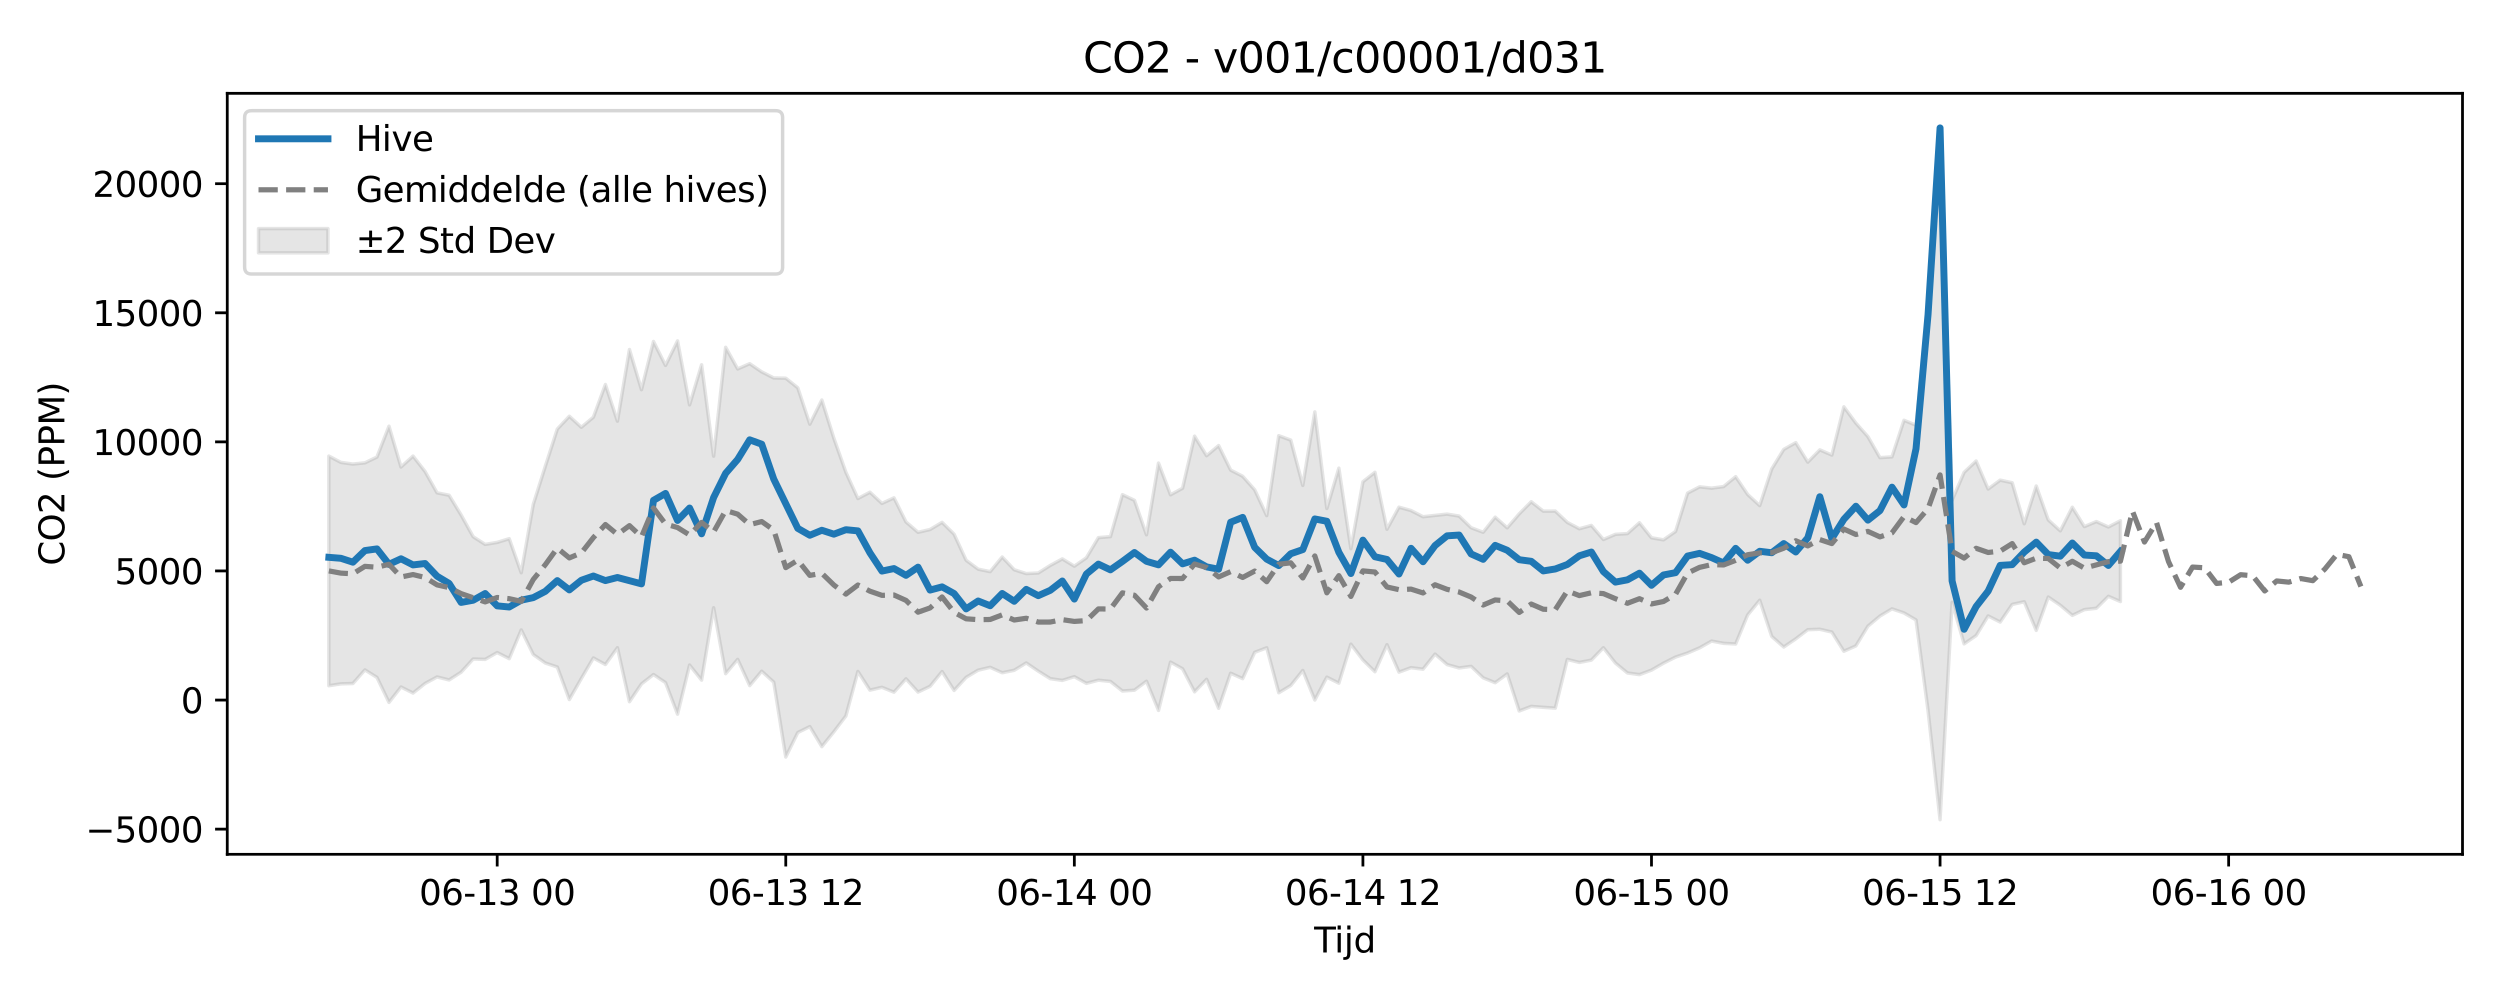 <?xml version="1.0" encoding="utf-8" standalone="no"?>
<!DOCTYPE svg PUBLIC "-//W3C//DTD SVG 1.1//EN"
  "http://www.w3.org/Graphics/SVG/1.1/DTD/svg11.dtd">
<svg xmlns:xlink="http://www.w3.org/1999/xlink" width="720pt" height="288pt" viewBox="0 0 720 288" xmlns="http://www.w3.org/2000/svg" version="1.1">
 <defs>
  <style type="text/css">*{stroke-linejoin: round; stroke-linecap: butt}</style>
 </defs>
 <g id="figure_1">
  <g id="patch_1">
   <path d="M 0 288 
L 720 288 
L 720 0 
L 0 0 
z
" style="fill: #ffffff"/>
  </g>
  <g id="axes_1">
   <g id="patch_2">
    <path d="M 65.45 246.04 
L 709.2 246.04 
L 709.2 26.88 
L 65.45 26.88 
z
" style="fill: #ffffff"/>
   </g>
   <g id="FillBetweenPolyCollection_1">
    <defs>
     <path id="md33cd3a84e" d="M 94.711 -156.65 
L 94.711 -90.509 
L 98.174 -91.047 
L 101.637 -91.146 
L 105.1 -95.072 
L 108.563 -92.901 
L 112.026 -85.706 
L 115.489 -90.148 
L 118.952 -88.399 
L 122.414 -91.156 
L 125.877 -93.038 
L 129.34 -92.172 
L 132.803 -94.404 
L 136.266 -98.206 
L 139.729 -98.094 
L 143.192 -100.063 
L 146.655 -98.307 
L 150.117 -106.58 
L 153.58 -99.496 
L 157.043 -97.05 
L 160.506 -95.89 
L 163.969 -86.528 
L 167.432 -92.598 
L 170.895 -98.506 
L 174.358 -96.616 
L 177.821 -101.46 
L 181.283 -85.903 
L 184.746 -91.038 
L 188.209 -93.74 
L 191.672 -91.401 
L 195.135 -82.318 
L 198.598 -96.468 
L 202.061 -92.121 
L 205.524 -112.971 
L 208.987 -93.983 
L 212.449 -98.1 
L 215.912 -90.545 
L 219.375 -94.687 
L 222.838 -91.541 
L 226.301 -69.968 
L 229.764 -77.025 
L 233.227 -78.741 
L 236.69 -72.966 
L 240.152 -77.245 
L 243.615 -81.805 
L 247.078 -94.617 
L 250.541 -89.24 
L 254.004 -90.054 
L 257.467 -88.648 
L 260.93 -92.493 
L 264.393 -88.682 
L 267.856 -90.338 
L 271.318 -94.593 
L 274.781 -89.149 
L 278.244 -92.912 
L 281.707 -94.988 
L 285.17 -95.811 
L 288.633 -94.251 
L 292.096 -94.956 
L 295.559 -97.072 
L 299.021 -94.71 
L 302.484 -92.546 
L 305.947 -92.041 
L 309.41 -93.122 
L 312.873 -91.192 
L 316.336 -92.102 
L 319.799 -91.745 
L 323.262 -88.988 
L 326.725 -89.224 
L 330.187 -91.804 
L 333.65 -83.398 
L 337.113 -97.308 
L 340.576 -95.393 
L 344.039 -88.75 
L 347.502 -92.36 
L 350.965 -84.012 
L 354.428 -94.116 
L 357.89 -92.544 
L 361.353 -100.125 
L 364.816 -101.442 
L 368.279 -88.484 
L 371.742 -90.567 
L 375.205 -94.902 
L 378.668 -86.395 
L 382.131 -92.98 
L 385.594 -91.248 
L 389.056 -102.481 
L 392.519 -97.931 
L 395.982 -94.541 
L 399.445 -102.324 
L 402.908 -94.421 
L 406.371 -95.708 
L 409.834 -95.272 
L 413.297 -99.617 
L 416.76 -96.603 
L 420.222 -95.621 
L 423.685 -96.088 
L 427.148 -92.791 
L 430.611 -91.375 
L 434.074 -93.906 
L 437.537 -83.234 
L 441 -84.562 
L 444.463 -84.289 
L 447.925 -84.053 
L 451.388 -98.084 
L 454.851 -97.217 
L 458.314 -97.887 
L 461.777 -101.454 
L 465.24 -97.044 
L 468.703 -94.185 
L 472.166 -93.705 
L 475.629 -95.009 
L 479.091 -97.007 
L 482.554 -98.757 
L 486.017 -99.926 
L 489.48 -101.414 
L 492.943 -103.373 
L 496.406 -102.714 
L 499.869 -102.529 
L 503.332 -110.894 
L 506.794 -115.14 
L 510.257 -104.713 
L 513.72 -101.649 
L 517.183 -104.01 
L 520.646 -106.649 
L 524.109 -106.772 
L 527.572 -105.965 
L 531.035 -100.438 
L 534.498 -101.983 
L 537.96 -107.659 
L 541.423 -110.57 
L 544.886 -112.655 
L 548.349 -111.475 
L 551.812 -109.451 
L 555.275 -83.362 
L 558.738 -51.922 
L 562.201 -114.528 
L 565.663 -102.566 
L 569.126 -104.95 
L 572.589 -110.613 
L 576.052 -108.846 
L 579.515 -113.931 
L 582.978 -114.69 
L 586.441 -106.447 
L 589.904 -116.052 
L 593.367 -113.69 
L 596.829 -110.774 
L 600.292 -112.428 
L 603.755 -112.816 
L 607.218 -116.269 
L 610.681 -114.75 
L 610.681 -138.032 
L 610.681 -138.032 
L 607.218 -136.224 
L 603.755 -137.786 
L 600.292 -136.334 
L 596.829 -141.92 
L 593.367 -135.117 
L 589.904 -138.262 
L 586.441 -148.024 
L 582.978 -137.16 
L 579.515 -148.966 
L 576.052 -149.722 
L 572.589 -147.158 
L 569.126 -155.233 
L 565.663 -151.968 
L 562.201 -143.896 
L 558.738 -250.525 
L 555.275 -199.64 
L 551.812 -165.535 
L 548.349 -166.96 
L 544.886 -156.421 
L 541.423 -156.195 
L 537.96 -162.253 
L 534.498 -166.142 
L 531.035 -170.839 
L 527.572 -156.941 
L 524.109 -158.436 
L 520.646 -154.911 
L 517.183 -160.52 
L 513.72 -158.577 
L 510.257 -152.937 
L 506.794 -142.391 
L 503.332 -145.59 
L 499.869 -150.714 
L 496.406 -147.871 
L 492.943 -147.416 
L 489.48 -147.792 
L 486.017 -145.982 
L 482.554 -134.94 
L 479.091 -132.528 
L 475.629 -133.122 
L 472.166 -137.453 
L 468.703 -134.323 
L 465.24 -134.111 
L 461.777 -132.627 
L 458.314 -136.676 
L 454.851 -135.721 
L 451.388 -137.55 
L 447.925 -140.81 
L 444.463 -140.785 
L 441 -143.502 
L 437.537 -140.006 
L 434.074 -135.99 
L 430.611 -139.054 
L 427.148 -134.709 
L 423.685 -136.015 
L 420.222 -139.374 
L 416.76 -139.939 
L 413.297 -139.563 
L 409.834 -139.183 
L 406.371 -140.967 
L 402.908 -141.932 
L 399.445 -135.579 
L 395.982 -151.983 
L 392.519 -149.246 
L 389.056 -129.979 
L 385.594 -153.171 
L 382.131 -141.553 
L 378.668 -169.372 
L 375.205 -148.199 
L 371.742 -161.248 
L 368.279 -162.521 
L 364.816 -139.496 
L 361.353 -146.938 
L 357.89 -150.835 
L 354.428 -152.615 
L 350.965 -159.68 
L 347.502 -156.75 
L 344.039 -162.384 
L 340.576 -147.387 
L 337.113 -145.495 
L 333.65 -154.64 
L 330.187 -133.975 
L 326.725 -143.908 
L 323.262 -145.538 
L 319.799 -133.455 
L 316.336 -133.161 
L 312.873 -127.35 
L 309.41 -124.94 
L 305.947 -127.038 
L 302.484 -125.162 
L 299.021 -122.982 
L 295.559 -122.809 
L 292.096 -123.913 
L 288.633 -127.585 
L 285.17 -123.371 
L 281.707 -124.084 
L 278.244 -126.656 
L 274.781 -134.153 
L 271.318 -137.562 
L 267.856 -135.501 
L 264.393 -134.698 
L 260.93 -137.682 
L 257.467 -144.627 
L 254.004 -143.023 
L 250.541 -146.242 
L 247.078 -144.423 
L 243.615 -151.989 
L 240.152 -161.796 
L 236.69 -172.799 
L 233.227 -165.839 
L 229.764 -176.309 
L 226.301 -179.08 
L 222.838 -179.15 
L 219.375 -180.9 
L 215.912 -183.262 
L 212.449 -181.747 
L 208.987 -187.981 
L 205.524 -156.626 
L 202.061 -182.949 
L 198.598 -171.389 
L 195.135 -189.823 
L 191.672 -182.766 
L 188.209 -189.654 
L 184.746 -175.764 
L 181.283 -187.337 
L 177.821 -166.702 
L 174.358 -177.258 
L 170.895 -167.847 
L 167.432 -164.946 
L 163.969 -168.114 
L 160.506 -164.426 
L 157.043 -153.68 
L 153.58 -142.731 
L 150.117 -123.045 
L 146.655 -132.858 
L 143.192 -131.795 
L 139.729 -131.211 
L 136.266 -133.431 
L 132.803 -139.682 
L 129.34 -145.372 
L 125.877 -146.062 
L 122.414 -152.22 
L 118.952 -156.65 
L 115.489 -153.498 
L 112.026 -165.255 
L 108.563 -156.368 
L 105.1 -154.708 
L 101.637 -154.352 
L 98.174 -154.83 
L 94.711 -156.65 
z
" style="stroke: #808080; stroke-opacity: 0.2"/>
    </defs>
    <g clip-path="url(#pa884edbabd)">
     <use xlink:href="#md33cd3a84e" x="0" y="288" style="fill: #808080; fill-opacity: 0.2; stroke: #808080; stroke-opacity: 0.2"/>
    </g>
   </g>
   <g id="matplotlib.axis_1">
    <g id="xtick_1">
     <g id="line2d_1">
      <defs>
       <path id="mffae6f8013" d="M 0 0 
L 0 3.5 
" style="stroke: #000000; stroke-width: 0.8"/>
      </defs>
      <g>
       <use xlink:href="#mffae6f8013" x="143.192" y="246.04" style="stroke: #000000; stroke-width: 0.8"/>
      </g>
     </g>
     <g id="text_1">
      <!-- 06-13 00 -->
      <g transform="translate(120.711 260.638) scale(0.1 -0.1)">
       <defs>
        <path id="DejaVuSans-30" d="M 2034 4250 
Q 1547 4250 1301 3770 
Q 1056 3291 1056 2328 
Q 1056 1369 1301 889 
Q 1547 409 2034 409 
Q 2525 409 2770 889 
Q 3016 1369 3016 2328 
Q 3016 3291 2770 3770 
Q 2525 4250 2034 4250 
z
M 2034 4750 
Q 2819 4750 3233 4129 
Q 3647 3509 3647 2328 
Q 3647 1150 3233 529 
Q 2819 -91 2034 -91 
Q 1250 -91 836 529 
Q 422 1150 422 2328 
Q 422 3509 836 4129 
Q 1250 4750 2034 4750 
z
" transform="scale(0.016)"/>
        <path id="DejaVuSans-36" d="M 2113 2584 
Q 1688 2584 1439 2293 
Q 1191 2003 1191 1497 
Q 1191 994 1439 701 
Q 1688 409 2113 409 
Q 2538 409 2786 701 
Q 3034 994 3034 1497 
Q 3034 2003 2786 2293 
Q 2538 2584 2113 2584 
z
M 3366 4563 
L 3366 3988 
Q 3128 4100 2886 4159 
Q 2644 4219 2406 4219 
Q 1781 4219 1451 3797 
Q 1122 3375 1075 2522 
Q 1259 2794 1537 2939 
Q 1816 3084 2150 3084 
Q 2853 3084 3261 2657 
Q 3669 2231 3669 1497 
Q 3669 778 3244 343 
Q 2819 -91 2113 -91 
Q 1303 -91 875 529 
Q 447 1150 447 2328 
Q 447 3434 972 4092 
Q 1497 4750 2381 4750 
Q 2619 4750 2861 4703 
Q 3103 4656 3366 4563 
z
" transform="scale(0.016)"/>
        <path id="DejaVuSans-2d" d="M 313 2009 
L 1997 2009 
L 1997 1497 
L 313 1497 
L 313 2009 
z
" transform="scale(0.016)"/>
        <path id="DejaVuSans-31" d="M 794 531 
L 1825 531 
L 1825 4091 
L 703 3866 
L 703 4441 
L 1819 4666 
L 2450 4666 
L 2450 531 
L 3481 531 
L 3481 0 
L 794 0 
L 794 531 
z
" transform="scale(0.016)"/>
        <path id="DejaVuSans-33" d="M 2597 2516 
Q 3050 2419 3304 2112 
Q 3559 1806 3559 1356 
Q 3559 666 3084 287 
Q 2609 -91 1734 -91 
Q 1441 -91 1130 -33 
Q 819 25 488 141 
L 488 750 
Q 750 597 1062 519 
Q 1375 441 1716 441 
Q 2309 441 2620 675 
Q 2931 909 2931 1356 
Q 2931 1769 2642 2001 
Q 2353 2234 1838 2234 
L 1294 2234 
L 1294 2753 
L 1863 2753 
Q 2328 2753 2575 2939 
Q 2822 3125 2822 3475 
Q 2822 3834 2567 4026 
Q 2313 4219 1838 4219 
Q 1578 4219 1281 4162 
Q 984 4106 628 3988 
L 628 4550 
Q 988 4650 1302 4700 
Q 1616 4750 1894 4750 
Q 2613 4750 3031 4423 
Q 3450 4097 3450 3541 
Q 3450 3153 3228 2886 
Q 3006 2619 2597 2516 
z
" transform="scale(0.016)"/>
        <path id="DejaVuSans-20" transform="scale(0.016)"/>
       </defs>
       <use xlink:href="#DejaVuSans-30"/>
       <use xlink:href="#DejaVuSans-36" transform="translate(63.623 0)"/>
       <use xlink:href="#DejaVuSans-2d" transform="translate(127.246 0)"/>
       <use xlink:href="#DejaVuSans-31" transform="translate(163.33 0)"/>
       <use xlink:href="#DejaVuSans-33" transform="translate(226.953 0)"/>
       <use xlink:href="#DejaVuSans-20" transform="translate(290.576 0)"/>
       <use xlink:href="#DejaVuSans-30" transform="translate(322.363 0)"/>
       <use xlink:href="#DejaVuSans-30" transform="translate(385.986 0)"/>
      </g>
     </g>
    </g>
    <g id="xtick_2">
     <g id="line2d_2">
      <g>
       <use xlink:href="#mffae6f8013" x="226.301" y="246.04" style="stroke: #000000; stroke-width: 0.8"/>
      </g>
     </g>
     <g id="text_2">
      <!-- 06-13 12 -->
      <g transform="translate(203.82 260.638) scale(0.1 -0.1)">
       <defs>
        <path id="DejaVuSans-32" d="M 1228 531 
L 3431 531 
L 3431 0 
L 469 0 
L 469 531 
Q 828 903 1448 1529 
Q 2069 2156 2228 2338 
Q 2531 2678 2651 2914 
Q 2772 3150 2772 3378 
Q 2772 3750 2511 3984 
Q 2250 4219 1831 4219 
Q 1534 4219 1204 4116 
Q 875 4013 500 3803 
L 500 4441 
Q 881 4594 1212 4672 
Q 1544 4750 1819 4750 
Q 2544 4750 2975 4387 
Q 3406 4025 3406 3419 
Q 3406 3131 3298 2873 
Q 3191 2616 2906 2266 
Q 2828 2175 2409 1742 
Q 1991 1309 1228 531 
z
" transform="scale(0.016)"/>
       </defs>
       <use xlink:href="#DejaVuSans-30"/>
       <use xlink:href="#DejaVuSans-36" transform="translate(63.623 0)"/>
       <use xlink:href="#DejaVuSans-2d" transform="translate(127.246 0)"/>
       <use xlink:href="#DejaVuSans-31" transform="translate(163.33 0)"/>
       <use xlink:href="#DejaVuSans-33" transform="translate(226.953 0)"/>
       <use xlink:href="#DejaVuSans-20" transform="translate(290.576 0)"/>
       <use xlink:href="#DejaVuSans-31" transform="translate(322.363 0)"/>
       <use xlink:href="#DejaVuSans-32" transform="translate(385.986 0)"/>
      </g>
     </g>
    </g>
    <g id="xtick_3">
     <g id="line2d_3">
      <g>
       <use xlink:href="#mffae6f8013" x="309.41" y="246.04" style="stroke: #000000; stroke-width: 0.8"/>
      </g>
     </g>
     <g id="text_3">
      <!-- 06-14 00 -->
      <g transform="translate(286.93 260.638) scale(0.1 -0.1)">
       <defs>
        <path id="DejaVuSans-34" d="M 2419 4116 
L 825 1625 
L 2419 1625 
L 2419 4116 
z
M 2253 4666 
L 3047 4666 
L 3047 1625 
L 3713 1625 
L 3713 1100 
L 3047 1100 
L 3047 0 
L 2419 0 
L 2419 1100 
L 313 1100 
L 313 1709 
L 2253 4666 
z
" transform="scale(0.016)"/>
       </defs>
       <use xlink:href="#DejaVuSans-30"/>
       <use xlink:href="#DejaVuSans-36" transform="translate(63.623 0)"/>
       <use xlink:href="#DejaVuSans-2d" transform="translate(127.246 0)"/>
       <use xlink:href="#DejaVuSans-31" transform="translate(163.33 0)"/>
       <use xlink:href="#DejaVuSans-34" transform="translate(226.953 0)"/>
       <use xlink:href="#DejaVuSans-20" transform="translate(290.576 0)"/>
       <use xlink:href="#DejaVuSans-30" transform="translate(322.363 0)"/>
       <use xlink:href="#DejaVuSans-30" transform="translate(385.986 0)"/>
      </g>
     </g>
    </g>
    <g id="xtick_4">
     <g id="line2d_4">
      <g>
       <use xlink:href="#mffae6f8013" x="392.519" y="246.04" style="stroke: #000000; stroke-width: 0.8"/>
      </g>
     </g>
     <g id="text_4">
      <!-- 06-14 12 -->
      <g transform="translate(370.039 260.638) scale(0.1 -0.1)">
       <use xlink:href="#DejaVuSans-30"/>
       <use xlink:href="#DejaVuSans-36" transform="translate(63.623 0)"/>
       <use xlink:href="#DejaVuSans-2d" transform="translate(127.246 0)"/>
       <use xlink:href="#DejaVuSans-31" transform="translate(163.33 0)"/>
       <use xlink:href="#DejaVuSans-34" transform="translate(226.953 0)"/>
       <use xlink:href="#DejaVuSans-20" transform="translate(290.576 0)"/>
       <use xlink:href="#DejaVuSans-31" transform="translate(322.363 0)"/>
       <use xlink:href="#DejaVuSans-32" transform="translate(385.986 0)"/>
      </g>
     </g>
    </g>
    <g id="xtick_5">
     <g id="line2d_5">
      <g>
       <use xlink:href="#mffae6f8013" x="475.629" y="246.04" style="stroke: #000000; stroke-width: 0.8"/>
      </g>
     </g>
     <g id="text_5">
      <!-- 06-15 00 -->
      <g transform="translate(453.148 260.638) scale(0.1 -0.1)">
       <defs>
        <path id="DejaVuSans-35" d="M 691 4666 
L 3169 4666 
L 3169 4134 
L 1269 4134 
L 1269 2991 
Q 1406 3038 1543 3061 
Q 1681 3084 1819 3084 
Q 2600 3084 3056 2656 
Q 3513 2228 3513 1497 
Q 3513 744 3044 326 
Q 2575 -91 1722 -91 
Q 1428 -91 1123 -41 
Q 819 9 494 109 
L 494 744 
Q 775 591 1075 516 
Q 1375 441 1709 441 
Q 2250 441 2565 725 
Q 2881 1009 2881 1497 
Q 2881 1984 2565 2268 
Q 2250 2553 1709 2553 
Q 1456 2553 1204 2497 
Q 953 2441 691 2322 
L 691 4666 
z
" transform="scale(0.016)"/>
       </defs>
       <use xlink:href="#DejaVuSans-30"/>
       <use xlink:href="#DejaVuSans-36" transform="translate(63.623 0)"/>
       <use xlink:href="#DejaVuSans-2d" transform="translate(127.246 0)"/>
       <use xlink:href="#DejaVuSans-31" transform="translate(163.33 0)"/>
       <use xlink:href="#DejaVuSans-35" transform="translate(226.953 0)"/>
       <use xlink:href="#DejaVuSans-20" transform="translate(290.576 0)"/>
       <use xlink:href="#DejaVuSans-30" transform="translate(322.363 0)"/>
       <use xlink:href="#DejaVuSans-30" transform="translate(385.986 0)"/>
      </g>
     </g>
    </g>
    <g id="xtick_6">
     <g id="line2d_6">
      <g>
       <use xlink:href="#mffae6f8013" x="558.738" y="246.04" style="stroke: #000000; stroke-width: 0.8"/>
      </g>
     </g>
     <g id="text_6">
      <!-- 06-15 12 -->
      <g transform="translate(536.257 260.638) scale(0.1 -0.1)">
       <use xlink:href="#DejaVuSans-30"/>
       <use xlink:href="#DejaVuSans-36" transform="translate(63.623 0)"/>
       <use xlink:href="#DejaVuSans-2d" transform="translate(127.246 0)"/>
       <use xlink:href="#DejaVuSans-31" transform="translate(163.33 0)"/>
       <use xlink:href="#DejaVuSans-35" transform="translate(226.953 0)"/>
       <use xlink:href="#DejaVuSans-20" transform="translate(290.576 0)"/>
       <use xlink:href="#DejaVuSans-31" transform="translate(322.363 0)"/>
       <use xlink:href="#DejaVuSans-32" transform="translate(385.986 0)"/>
      </g>
     </g>
    </g>
    <g id="xtick_7">
     <g id="line2d_7">
      <g>
       <use xlink:href="#mffae6f8013" x="641.847" y="246.04" style="stroke: #000000; stroke-width: 0.8"/>
      </g>
     </g>
     <g id="text_7">
      <!-- 06-16 00 -->
      <g transform="translate(619.366 260.638) scale(0.1 -0.1)">
       <use xlink:href="#DejaVuSans-30"/>
       <use xlink:href="#DejaVuSans-36" transform="translate(63.623 0)"/>
       <use xlink:href="#DejaVuSans-2d" transform="translate(127.246 0)"/>
       <use xlink:href="#DejaVuSans-31" transform="translate(163.33 0)"/>
       <use xlink:href="#DejaVuSans-36" transform="translate(226.953 0)"/>
       <use xlink:href="#DejaVuSans-20" transform="translate(290.576 0)"/>
       <use xlink:href="#DejaVuSans-30" transform="translate(322.363 0)"/>
       <use xlink:href="#DejaVuSans-30" transform="translate(385.986 0)"/>
      </g>
     </g>
    </g>
    <g id="text_8">
     <!-- Tijd -->
     <g transform="translate(378.475 274.317) scale(0.1 -0.1)">
      <defs>
       <path id="DejaVuSans-54" d="M -19 4666 
L 3928 4666 
L 3928 4134 
L 2272 4134 
L 2272 0 
L 1638 0 
L 1638 4134 
L -19 4134 
L -19 4666 
z
" transform="scale(0.016)"/>
       <path id="DejaVuSans-69" d="M 603 3500 
L 1178 3500 
L 1178 0 
L 603 0 
L 603 3500 
z
M 603 4863 
L 1178 4863 
L 1178 4134 
L 603 4134 
L 603 4863 
z
" transform="scale(0.016)"/>
       <path id="DejaVuSans-6a" d="M 603 3500 
L 1178 3500 
L 1178 -63 
Q 1178 -731 923 -1031 
Q 669 -1331 103 -1331 
L -116 -1331 
L -116 -844 
L 38 -844 
Q 366 -844 484 -692 
Q 603 -541 603 -63 
L 603 3500 
z
M 603 4863 
L 1178 4863 
L 1178 4134 
L 603 4134 
L 603 4863 
z
" transform="scale(0.016)"/>
       <path id="DejaVuSans-64" d="M 2906 2969 
L 2906 4863 
L 3481 4863 
L 3481 0 
L 2906 0 
L 2906 525 
Q 2725 213 2448 61 
Q 2172 -91 1784 -91 
Q 1150 -91 751 415 
Q 353 922 353 1747 
Q 353 2572 751 3078 
Q 1150 3584 1784 3584 
Q 2172 3584 2448 3432 
Q 2725 3281 2906 2969 
z
M 947 1747 
Q 947 1113 1208 752 
Q 1469 391 1925 391 
Q 2381 391 2643 752 
Q 2906 1113 2906 1747 
Q 2906 2381 2643 2742 
Q 2381 3103 1925 3103 
Q 1469 3103 1208 2742 
Q 947 2381 947 1747 
z
" transform="scale(0.016)"/>
      </defs>
      <use xlink:href="#DejaVuSans-54"/>
      <use xlink:href="#DejaVuSans-69" transform="translate(57.959 0)"/>
      <use xlink:href="#DejaVuSans-6a" transform="translate(85.742 0)"/>
      <use xlink:href="#DejaVuSans-64" transform="translate(113.525 0)"/>
     </g>
    </g>
   </g>
   <g id="matplotlib.axis_2">
    <g id="ytick_1">
     <g id="line2d_8">
      <defs>
       <path id="m1a0c2523b3" d="M 0 0 
L -3.5 0 
" style="stroke: #000000; stroke-width: 0.8"/>
      </defs>
      <g>
       <use xlink:href="#m1a0c2523b3" x="65.45" y="238.789" style="stroke: #000000; stroke-width: 0.8"/>
      </g>
     </g>
     <g id="text_9">
      <!-- −5000 -->
      <g transform="translate(24.62 242.588) scale(0.1 -0.1)">
       <defs>
        <path id="DejaVuSans-2212" d="M 678 2272 
L 4684 2272 
L 4684 1741 
L 678 1741 
L 678 2272 
z
" transform="scale(0.016)"/>
       </defs>
       <use xlink:href="#DejaVuSans-2212"/>
       <use xlink:href="#DejaVuSans-35" transform="translate(83.789 0)"/>
       <use xlink:href="#DejaVuSans-30" transform="translate(147.412 0)"/>
       <use xlink:href="#DejaVuSans-30" transform="translate(211.035 0)"/>
       <use xlink:href="#DejaVuSans-30" transform="translate(274.658 0)"/>
      </g>
     </g>
    </g>
    <g id="ytick_2">
     <g id="line2d_9">
      <g>
       <use xlink:href="#m1a0c2523b3" x="65.45" y="201.612" style="stroke: #000000; stroke-width: 0.8"/>
      </g>
     </g>
     <g id="text_10">
      <!-- 0 -->
      <g transform="translate(52.087 205.412) scale(0.1 -0.1)">
       <use xlink:href="#DejaVuSans-30"/>
      </g>
     </g>
    </g>
    <g id="ytick_3">
     <g id="line2d_10">
      <g>
       <use xlink:href="#m1a0c2523b3" x="65.45" y="164.436" style="stroke: #000000; stroke-width: 0.8"/>
      </g>
     </g>
     <g id="text_11">
      <!-- 5000 -->
      <g transform="translate(33 168.235) scale(0.1 -0.1)">
       <use xlink:href="#DejaVuSans-35"/>
       <use xlink:href="#DejaVuSans-30" transform="translate(63.623 0)"/>
       <use xlink:href="#DejaVuSans-30" transform="translate(127.246 0)"/>
       <use xlink:href="#DejaVuSans-30" transform="translate(190.869 0)"/>
      </g>
     </g>
    </g>
    <g id="ytick_4">
     <g id="line2d_11">
      <g>
       <use xlink:href="#m1a0c2523b3" x="65.45" y="127.26" style="stroke: #000000; stroke-width: 0.8"/>
      </g>
     </g>
     <g id="text_12">
      <!-- 10000 -->
      <g transform="translate(26.637 131.059) scale(0.1 -0.1)">
       <use xlink:href="#DejaVuSans-31"/>
       <use xlink:href="#DejaVuSans-30" transform="translate(63.623 0)"/>
       <use xlink:href="#DejaVuSans-30" transform="translate(127.246 0)"/>
       <use xlink:href="#DejaVuSans-30" transform="translate(190.869 0)"/>
       <use xlink:href="#DejaVuSans-30" transform="translate(254.492 0)"/>
      </g>
     </g>
    </g>
    <g id="ytick_5">
     <g id="line2d_12">
      <g>
       <use xlink:href="#m1a0c2523b3" x="65.45" y="90.083" style="stroke: #000000; stroke-width: 0.8"/>
      </g>
     </g>
     <g id="text_13">
      <!-- 15000 -->
      <g transform="translate(26.637 93.883) scale(0.1 -0.1)">
       <use xlink:href="#DejaVuSans-31"/>
       <use xlink:href="#DejaVuSans-35" transform="translate(63.623 0)"/>
       <use xlink:href="#DejaVuSans-30" transform="translate(127.246 0)"/>
       <use xlink:href="#DejaVuSans-30" transform="translate(190.869 0)"/>
       <use xlink:href="#DejaVuSans-30" transform="translate(254.492 0)"/>
      </g>
     </g>
    </g>
    <g id="ytick_6">
     <g id="line2d_13">
      <g>
       <use xlink:href="#m1a0c2523b3" x="65.45" y="52.907" style="stroke: #000000; stroke-width: 0.8"/>
      </g>
     </g>
     <g id="text_14">
      <!-- 20000 -->
      <g transform="translate(26.637 56.706) scale(0.1 -0.1)">
       <use xlink:href="#DejaVuSans-32"/>
       <use xlink:href="#DejaVuSans-30" transform="translate(63.623 0)"/>
       <use xlink:href="#DejaVuSans-30" transform="translate(127.246 0)"/>
       <use xlink:href="#DejaVuSans-30" transform="translate(190.869 0)"/>
       <use xlink:href="#DejaVuSans-30" transform="translate(254.492 0)"/>
      </g>
     </g>
    </g>
    <g id="text_15">
     <!-- CO2 (PPM) -->
     <g transform="translate(18.541 162.903) rotate(-90) scale(0.1 -0.1)">
      <defs>
       <path id="DejaVuSans-43" d="M 4122 4306 
L 4122 3641 
Q 3803 3938 3442 4084 
Q 3081 4231 2675 4231 
Q 1875 4231 1450 3742 
Q 1025 3253 1025 2328 
Q 1025 1406 1450 917 
Q 1875 428 2675 428 
Q 3081 428 3442 575 
Q 3803 722 4122 1019 
L 4122 359 
Q 3791 134 3420 21 
Q 3050 -91 2638 -91 
Q 1578 -91 968 557 
Q 359 1206 359 2328 
Q 359 3453 968 4101 
Q 1578 4750 2638 4750 
Q 3056 4750 3426 4639 
Q 3797 4528 4122 4306 
z
" transform="scale(0.016)"/>
       <path id="DejaVuSans-4f" d="M 2522 4238 
Q 1834 4238 1429 3725 
Q 1025 3213 1025 2328 
Q 1025 1447 1429 934 
Q 1834 422 2522 422 
Q 3209 422 3611 934 
Q 4013 1447 4013 2328 
Q 4013 3213 3611 3725 
Q 3209 4238 2522 4238 
z
M 2522 4750 
Q 3503 4750 4090 4092 
Q 4678 3434 4678 2328 
Q 4678 1225 4090 567 
Q 3503 -91 2522 -91 
Q 1538 -91 948 565 
Q 359 1222 359 2328 
Q 359 3434 948 4092 
Q 1538 4750 2522 4750 
z
" transform="scale(0.016)"/>
       <path id="DejaVuSans-28" d="M 1984 4856 
Q 1566 4138 1362 3434 
Q 1159 2731 1159 2009 
Q 1159 1288 1364 580 
Q 1569 -128 1984 -844 
L 1484 -844 
Q 1016 -109 783 600 
Q 550 1309 550 2009 
Q 550 2706 781 3412 
Q 1013 4119 1484 4856 
L 1984 4856 
z
" transform="scale(0.016)"/>
       <path id="DejaVuSans-50" d="M 1259 4147 
L 1259 2394 
L 2053 2394 
Q 2494 2394 2734 2622 
Q 2975 2850 2975 3272 
Q 2975 3691 2734 3919 
Q 2494 4147 2053 4147 
L 1259 4147 
z
M 628 4666 
L 2053 4666 
Q 2838 4666 3239 4311 
Q 3641 3956 3641 3272 
Q 3641 2581 3239 2228 
Q 2838 1875 2053 1875 
L 1259 1875 
L 1259 0 
L 628 0 
L 628 4666 
z
" transform="scale(0.016)"/>
       <path id="DejaVuSans-4d" d="M 628 4666 
L 1569 4666 
L 2759 1491 
L 3956 4666 
L 4897 4666 
L 4897 0 
L 4281 0 
L 4281 4097 
L 3078 897 
L 2444 897 
L 1241 4097 
L 1241 0 
L 628 0 
L 628 4666 
z
" transform="scale(0.016)"/>
       <path id="DejaVuSans-29" d="M 513 4856 
L 1013 4856 
Q 1481 4119 1714 3412 
Q 1947 2706 1947 2009 
Q 1947 1309 1714 600 
Q 1481 -109 1013 -844 
L 513 -844 
Q 928 -128 1133 580 
Q 1338 1288 1338 2009 
Q 1338 2731 1133 3434 
Q 928 4138 513 4856 
z
" transform="scale(0.016)"/>
      </defs>
      <use xlink:href="#DejaVuSans-43"/>
      <use xlink:href="#DejaVuSans-4f" transform="translate(69.824 0)"/>
      <use xlink:href="#DejaVuSans-32" transform="translate(148.535 0)"/>
      <use xlink:href="#DejaVuSans-20" transform="translate(212.158 0)"/>
      <use xlink:href="#DejaVuSans-28" transform="translate(243.945 0)"/>
      <use xlink:href="#DejaVuSans-50" transform="translate(282.959 0)"/>
      <use xlink:href="#DejaVuSans-50" transform="translate(343.262 0)"/>
      <use xlink:href="#DejaVuSans-4d" transform="translate(403.564 0)"/>
      <use xlink:href="#DejaVuSans-29" transform="translate(489.844 0)"/>
     </g>
    </g>
   </g>
   <g id="line2d_14">
    <path d="M 94.711 160.51 
L 98.174 160.788 
L 101.637 161.912 
L 105.1 158.562 
L 108.563 158.084 
L 112.026 162.525 
L 115.489 160.929 
L 118.952 162.696 
L 122.414 162.29 
L 125.877 165.95 
L 129.34 168.027 
L 132.803 173.495 
L 136.266 172.865 
L 139.729 170.934 
L 143.192 174.491 
L 146.655 174.816 
L 150.117 172.855 
L 153.58 172.117 
L 157.043 170.315 
L 160.506 167.217 
L 163.969 169.891 
L 167.432 167.118 
L 170.895 165.893 
L 174.358 167.209 
L 177.821 166.317 
L 184.746 168.154 
L 188.209 144.098 
L 191.672 142.11 
L 195.135 149.89 
L 198.598 146.316 
L 202.061 153.734 
L 205.524 143.278 
L 208.987 136.311 
L 212.449 132.311 
L 215.912 126.67 
L 219.375 127.929 
L 222.838 137.974 
L 229.764 152.168 
L 233.227 154.153 
L 236.69 152.716 
L 240.152 153.841 
L 243.615 152.554 
L 247.078 152.894 
L 250.541 159.214 
L 254.004 164.473 
L 257.467 163.744 
L 260.93 165.702 
L 264.393 163.343 
L 267.856 169.943 
L 271.318 169.019 
L 274.781 170.944 
L 278.244 175.358 
L 281.707 173.086 
L 285.17 174.456 
L 288.633 170.924 
L 292.096 173.172 
L 295.559 169.735 
L 299.021 171.552 
L 302.484 170.012 
L 305.947 167.333 
L 309.41 172.53 
L 312.873 165.328 
L 316.336 162.468 
L 319.799 164.116 
L 323.262 161.692 
L 326.725 159.122 
L 330.187 161.658 
L 333.65 162.676 
L 337.113 159.031 
L 340.576 162.386 
L 344.039 161.331 
L 347.502 163.265 
L 350.965 163.933 
L 354.428 150.401 
L 357.89 149.008 
L 361.353 157.64 
L 364.816 161.033 
L 368.279 162.887 
L 371.742 159.474 
L 375.205 158.28 
L 378.668 149.456 
L 382.131 150.121 
L 385.594 159.073 
L 389.056 165.177 
L 392.519 155.562 
L 395.982 160.347 
L 399.445 161.12 
L 402.908 165.313 
L 406.371 157.913 
L 409.834 161.778 
L 413.297 157.115 
L 416.76 154.319 
L 420.222 154.091 
L 423.685 159.54 
L 427.148 161.088 
L 430.611 157.065 
L 434.074 158.473 
L 437.537 161.198 
L 441 161.655 
L 444.463 164.424 
L 447.925 163.866 
L 451.388 162.577 
L 454.851 160.067 
L 458.314 158.986 
L 461.777 164.614 
L 465.24 167.65 
L 468.703 166.991 
L 472.166 165.075 
L 475.629 168.57 
L 479.091 165.588 
L 482.554 164.932 
L 486.017 160.141 
L 489.48 159.365 
L 492.943 160.597 
L 496.406 162.138 
L 499.869 157.923 
L 503.332 161.345 
L 506.794 158.77 
L 510.257 159.189 
L 513.72 156.547 
L 517.183 158.971 
L 520.646 154.894 
L 524.109 143.065 
L 527.572 155.107 
L 531.035 149.556 
L 534.498 145.796 
L 537.96 149.801 
L 541.423 147.057 
L 544.886 140.309 
L 548.349 145.42 
L 551.812 129.235 
L 555.275 90.624 
L 558.738 36.842 
L 562.201 167.296 
L 565.663 181.23 
L 569.126 174.687 
L 572.589 170.235 
L 576.052 162.83 
L 579.515 162.619 
L 582.978 158.998 
L 586.441 156.136 
L 589.904 159.715 
L 593.367 160.181 
L 596.829 156.391 
L 600.292 159.853 
L 603.755 160.067 
L 607.218 162.852 
L 610.681 158.827 
L 610.681 158.827 
" clip-path="url(#pa884edbabd)" style="fill: none; stroke: #1f77b4; stroke-width: 2; stroke-linecap: square"/>
   </g>
   <g id="line2d_15">
    <path d="M 94.711 164.421 
L 98.174 165.061 
L 101.637 165.251 
L 105.1 163.11 
L 108.563 163.366 
L 112.026 162.519 
L 115.489 166.177 
L 118.952 165.475 
L 122.414 166.312 
L 125.877 168.45 
L 129.34 169.228 
L 132.803 170.957 
L 139.729 173.348 
L 143.192 172.071 
L 146.655 172.418 
L 150.117 173.187 
L 153.58 166.887 
L 157.043 162.635 
L 160.506 157.842 
L 163.969 160.679 
L 167.432 159.228 
L 170.895 154.824 
L 174.358 151.063 
L 177.821 153.919 
L 181.283 151.38 
L 184.746 154.599 
L 188.209 146.303 
L 191.672 150.917 
L 195.135 151.929 
L 198.598 154.072 
L 202.061 150.465 
L 205.524 153.202 
L 208.987 147.018 
L 212.449 148.076 
L 215.912 151.097 
L 219.375 150.206 
L 222.838 152.654 
L 226.301 163.476 
L 229.764 161.333 
L 233.227 165.71 
L 236.69 165.117 
L 240.152 168.48 
L 243.615 171.103 
L 247.078 168.48 
L 250.541 170.259 
L 254.004 171.462 
L 257.467 171.362 
L 260.93 172.912 
L 264.393 176.31 
L 267.856 175.081 
L 271.318 171.923 
L 274.781 176.349 
L 278.244 178.216 
L 281.707 178.464 
L 285.17 178.409 
L 288.633 177.082 
L 292.096 178.565 
L 295.559 178.059 
L 299.021 179.154 
L 302.484 179.146 
L 305.947 178.461 
L 309.41 178.969 
L 312.873 178.729 
L 316.336 175.368 
L 319.799 175.4 
L 323.262 170.737 
L 326.725 171.434 
L 330.187 175.111 
L 333.65 168.981 
L 337.113 166.598 
L 340.576 166.61 
L 344.039 162.433 
L 347.502 163.445 
L 350.965 166.154 
L 354.428 164.634 
L 357.89 166.31 
L 361.353 164.468 
L 364.816 167.531 
L 368.279 162.498 
L 371.742 162.093 
L 375.205 166.449 
L 378.668 160.117 
L 382.131 170.734 
L 385.594 165.79 
L 389.056 171.77 
L 392.519 164.412 
L 395.982 164.738 
L 399.445 169.049 
L 402.908 169.823 
L 406.371 169.663 
L 409.834 170.772 
L 413.297 168.41 
L 416.76 169.729 
L 420.222 170.502 
L 423.685 171.948 
L 427.148 174.25 
L 430.611 172.785 
L 434.074 173.052 
L 437.537 176.38 
L 441 173.968 
L 444.463 175.463 
L 447.925 175.569 
L 451.388 170.183 
L 454.851 171.531 
L 458.314 170.718 
L 461.777 170.96 
L 465.24 172.423 
L 468.703 173.746 
L 472.166 172.421 
L 475.629 173.935 
L 479.091 173.232 
L 482.554 171.151 
L 486.017 165.046 
L 489.48 163.397 
L 492.943 162.606 
L 496.406 162.708 
L 499.869 161.379 
L 503.332 159.758 
L 506.794 159.234 
L 510.257 159.175 
L 513.72 157.887 
L 517.183 155.735 
L 520.646 157.22 
L 524.109 155.396 
L 527.572 156.547 
L 531.035 152.362 
L 534.498 153.937 
L 537.96 153.044 
L 541.423 154.618 
L 544.886 153.462 
L 548.349 148.782 
L 551.812 150.507 
L 555.275 146.499 
L 558.738 136.776 
L 562.201 158.788 
L 565.663 160.733 
L 569.126 157.908 
L 572.589 159.114 
L 576.052 158.716 
L 579.515 156.552 
L 582.978 162.075 
L 586.441 160.764 
L 589.904 160.843 
L 593.367 163.596 
L 596.829 161.653 
L 600.292 163.619 
L 607.218 161.753 
L 610.681 161.609 
L 614.144 147.186 
L 617.607 156.106 
L 621.07 150.465 
L 624.533 161.742 
L 627.995 169.14 
L 631.458 163.313 
L 634.921 163.521 
L 638.384 168.032 
L 641.847 167.683 
L 645.31 165.512 
L 648.773 165.824 
L 652.236 170.193 
L 655.698 167.313 
L 659.161 167.66 
L 662.624 166.619 
L 666.087 167.232 
L 669.55 163.896 
L 673.013 159.651 
L 676.476 160.329 
L 679.939 168.927 
L 679.939 168.927 
" clip-path="url(#pa884edbabd)" style="fill: none; stroke-dasharray: 5.55,2.4; stroke-dashoffset: 0; stroke: #808080; stroke-width: 1.5"/>
   </g>
   <g id="patch_3">
    <path d="M 65.45 246.04 
L 65.45 26.88 
" style="fill: none; stroke: #000000; stroke-width: 0.8; stroke-linejoin: miter; stroke-linecap: square"/>
   </g>
   <g id="patch_4">
    <path d="M 709.2 246.04 
L 709.2 26.88 
" style="fill: none; stroke: #000000; stroke-width: 0.8; stroke-linejoin: miter; stroke-linecap: square"/>
   </g>
   <g id="patch_5">
    <path d="M 65.45 246.04 
L 709.2 246.04 
" style="fill: none; stroke: #000000; stroke-width: 0.8; stroke-linejoin: miter; stroke-linecap: square"/>
   </g>
   <g id="patch_6">
    <path d="M 65.45 26.88 
L 709.2 26.88 
" style="fill: none; stroke: #000000; stroke-width: 0.8; stroke-linejoin: miter; stroke-linecap: square"/>
   </g>
   <g id="text_16">
    <!-- CO2 - v001/c00001/d031 -->
    <g transform="translate(311.922 20.88) scale(0.12 -0.12)">
     <defs>
      <path id="DejaVuSans-76" d="M 191 3500 
L 800 3500 
L 1894 563 
L 2988 3500 
L 3597 3500 
L 2284 0 
L 1503 0 
L 191 3500 
z
" transform="scale(0.016)"/>
      <path id="DejaVuSans-2f" d="M 1625 4666 
L 2156 4666 
L 531 -594 
L 0 -594 
L 1625 4666 
z
" transform="scale(0.016)"/>
      <path id="DejaVuSans-63" d="M 3122 3366 
L 3122 2828 
Q 2878 2963 2633 3030 
Q 2388 3097 2138 3097 
Q 1578 3097 1268 2742 
Q 959 2388 959 1747 
Q 959 1106 1268 751 
Q 1578 397 2138 397 
Q 2388 397 2633 464 
Q 2878 531 3122 666 
L 3122 134 
Q 2881 22 2623 -34 
Q 2366 -91 2075 -91 
Q 1284 -91 818 406 
Q 353 903 353 1747 
Q 353 2603 823 3093 
Q 1294 3584 2113 3584 
Q 2378 3584 2631 3529 
Q 2884 3475 3122 3366 
z
" transform="scale(0.016)"/>
     </defs>
     <use xlink:href="#DejaVuSans-43"/>
     <use xlink:href="#DejaVuSans-4f" transform="translate(69.824 0)"/>
     <use xlink:href="#DejaVuSans-32" transform="translate(148.535 0)"/>
     <use xlink:href="#DejaVuSans-20" transform="translate(212.158 0)"/>
     <use xlink:href="#DejaVuSans-2d" transform="translate(243.945 0)"/>
     <use xlink:href="#DejaVuSans-20" transform="translate(280.029 0)"/>
     <use xlink:href="#DejaVuSans-76" transform="translate(311.816 0)"/>
     <use xlink:href="#DejaVuSans-30" transform="translate(370.996 0)"/>
     <use xlink:href="#DejaVuSans-30" transform="translate(434.619 0)"/>
     <use xlink:href="#DejaVuSans-31" transform="translate(498.242 0)"/>
     <use xlink:href="#DejaVuSans-2f" transform="translate(561.865 0)"/>
     <use xlink:href="#DejaVuSans-63" transform="translate(595.557 0)"/>
     <use xlink:href="#DejaVuSans-30" transform="translate(650.537 0)"/>
     <use xlink:href="#DejaVuSans-30" transform="translate(714.16 0)"/>
     <use xlink:href="#DejaVuSans-30" transform="translate(777.783 0)"/>
     <use xlink:href="#DejaVuSans-30" transform="translate(841.406 0)"/>
     <use xlink:href="#DejaVuSans-31" transform="translate(905.029 0)"/>
     <use xlink:href="#DejaVuSans-2f" transform="translate(968.652 0)"/>
     <use xlink:href="#DejaVuSans-64" transform="translate(1002.344 0)"/>
     <use xlink:href="#DejaVuSans-30" transform="translate(1065.82 0)"/>
     <use xlink:href="#DejaVuSans-33" transform="translate(1129.443 0)"/>
     <use xlink:href="#DejaVuSans-31" transform="translate(1193.066 0)"/>
    </g>
   </g>
   <g id="legend_1">
    <g id="patch_7">
     <path d="M 72.45 78.914 
L 223.394 78.914 
Q 225.394 78.914 225.394 76.914 
L 225.394 33.88 
Q 225.394 31.88 223.394 31.88 
L 72.45 31.88 
Q 70.45 31.88 70.45 33.88 
L 70.45 76.914 
Q 70.45 78.914 72.45 78.914 
z
" style="fill: #ffffff; opacity: 0.8; stroke: #cccccc; stroke-linejoin: miter"/>
    </g>
    <g id="line2d_16">
     <path d="M 74.45 39.978 
L 84.45 39.978 
L 94.45 39.978 
" style="fill: none; stroke: #1f77b4; stroke-width: 2; stroke-linecap: square"/>
    </g>
    <g id="text_17">
     <!-- Hive -->
     <g transform="translate(102.45 43.478) scale(0.1 -0.1)">
      <defs>
       <path id="DejaVuSans-48" d="M 628 4666 
L 1259 4666 
L 1259 2753 
L 3553 2753 
L 3553 4666 
L 4184 4666 
L 4184 0 
L 3553 0 
L 3553 2222 
L 1259 2222 
L 1259 0 
L 628 0 
L 628 4666 
z
" transform="scale(0.016)"/>
       <path id="DejaVuSans-65" d="M 3597 1894 
L 3597 1613 
L 953 1613 
Q 991 1019 1311 708 
Q 1631 397 2203 397 
Q 2534 397 2845 478 
Q 3156 559 3463 722 
L 3463 178 
Q 3153 47 2828 -22 
Q 2503 -91 2169 -91 
Q 1331 -91 842 396 
Q 353 884 353 1716 
Q 353 2575 817 3079 
Q 1281 3584 2069 3584 
Q 2775 3584 3186 3129 
Q 3597 2675 3597 1894 
z
M 3022 2063 
Q 3016 2534 2758 2815 
Q 2500 3097 2075 3097 
Q 1594 3097 1305 2825 
Q 1016 2553 972 2059 
L 3022 2063 
z
" transform="scale(0.016)"/>
      </defs>
      <use xlink:href="#DejaVuSans-48"/>
      <use xlink:href="#DejaVuSans-69" transform="translate(75.195 0)"/>
      <use xlink:href="#DejaVuSans-76" transform="translate(102.979 0)"/>
      <use xlink:href="#DejaVuSans-65" transform="translate(162.158 0)"/>
     </g>
    </g>
    <g id="line2d_17">
     <path d="M 74.45 54.657 
L 84.45 54.657 
L 94.45 54.657 
" style="fill: none; stroke-dasharray: 5.55,2.4; stroke-dashoffset: 0; stroke: #808080; stroke-width: 1.5"/>
    </g>
    <g id="text_18">
     <!-- Gemiddelde (alle hives) -->
     <g transform="translate(102.45 58.157) scale(0.1 -0.1)">
      <defs>
       <path id="DejaVuSans-47" d="M 3809 666 
L 3809 1919 
L 2778 1919 
L 2778 2438 
L 4434 2438 
L 4434 434 
Q 4069 175 3628 42 
Q 3188 -91 2688 -91 
Q 1594 -91 976 548 
Q 359 1188 359 2328 
Q 359 3472 976 4111 
Q 1594 4750 2688 4750 
Q 3144 4750 3555 4637 
Q 3966 4525 4313 4306 
L 4313 3634 
Q 3963 3931 3569 4081 
Q 3175 4231 2741 4231 
Q 1884 4231 1454 3753 
Q 1025 3275 1025 2328 
Q 1025 1384 1454 906 
Q 1884 428 2741 428 
Q 3075 428 3337 486 
Q 3600 544 3809 666 
z
" transform="scale(0.016)"/>
       <path id="DejaVuSans-6d" d="M 3328 2828 
Q 3544 3216 3844 3400 
Q 4144 3584 4550 3584 
Q 5097 3584 5394 3201 
Q 5691 2819 5691 2113 
L 5691 0 
L 5113 0 
L 5113 2094 
Q 5113 2597 4934 2840 
Q 4756 3084 4391 3084 
Q 3944 3084 3684 2787 
Q 3425 2491 3425 1978 
L 3425 0 
L 2847 0 
L 2847 2094 
Q 2847 2600 2669 2842 
Q 2491 3084 2119 3084 
Q 1678 3084 1418 2786 
Q 1159 2488 1159 1978 
L 1159 0 
L 581 0 
L 581 3500 
L 1159 3500 
L 1159 2956 
Q 1356 3278 1631 3431 
Q 1906 3584 2284 3584 
Q 2666 3584 2933 3390 
Q 3200 3197 3328 2828 
z
" transform="scale(0.016)"/>
       <path id="DejaVuSans-6c" d="M 603 4863 
L 1178 4863 
L 1178 0 
L 603 0 
L 603 4863 
z
" transform="scale(0.016)"/>
       <path id="DejaVuSans-61" d="M 2194 1759 
Q 1497 1759 1228 1600 
Q 959 1441 959 1056 
Q 959 750 1161 570 
Q 1363 391 1709 391 
Q 2188 391 2477 730 
Q 2766 1069 2766 1631 
L 2766 1759 
L 2194 1759 
z
M 3341 1997 
L 3341 0 
L 2766 0 
L 2766 531 
Q 2569 213 2275 61 
Q 1981 -91 1556 -91 
Q 1019 -91 701 211 
Q 384 513 384 1019 
Q 384 1609 779 1909 
Q 1175 2209 1959 2209 
L 2766 2209 
L 2766 2266 
Q 2766 2663 2505 2880 
Q 2244 3097 1772 3097 
Q 1472 3097 1187 3025 
Q 903 2953 641 2809 
L 641 3341 
Q 956 3463 1253 3523 
Q 1550 3584 1831 3584 
Q 2591 3584 2966 3190 
Q 3341 2797 3341 1997 
z
" transform="scale(0.016)"/>
       <path id="DejaVuSans-68" d="M 3513 2113 
L 3513 0 
L 2938 0 
L 2938 2094 
Q 2938 2591 2744 2837 
Q 2550 3084 2163 3084 
Q 1697 3084 1428 2787 
Q 1159 2491 1159 1978 
L 1159 0 
L 581 0 
L 581 4863 
L 1159 4863 
L 1159 2956 
Q 1366 3272 1645 3428 
Q 1925 3584 2291 3584 
Q 2894 3584 3203 3211 
Q 3513 2838 3513 2113 
z
" transform="scale(0.016)"/>
       <path id="DejaVuSans-73" d="M 2834 3397 
L 2834 2853 
Q 2591 2978 2328 3040 
Q 2066 3103 1784 3103 
Q 1356 3103 1142 2972 
Q 928 2841 928 2578 
Q 928 2378 1081 2264 
Q 1234 2150 1697 2047 
L 1894 2003 
Q 2506 1872 2764 1633 
Q 3022 1394 3022 966 
Q 3022 478 2636 193 
Q 2250 -91 1575 -91 
Q 1294 -91 989 -36 
Q 684 19 347 128 
L 347 722 
Q 666 556 975 473 
Q 1284 391 1588 391 
Q 1994 391 2212 530 
Q 2431 669 2431 922 
Q 2431 1156 2273 1281 
Q 2116 1406 1581 1522 
L 1381 1569 
Q 847 1681 609 1914 
Q 372 2147 372 2553 
Q 372 3047 722 3315 
Q 1072 3584 1716 3584 
Q 2034 3584 2315 3537 
Q 2597 3491 2834 3397 
z
" transform="scale(0.016)"/>
      </defs>
      <use xlink:href="#DejaVuSans-47"/>
      <use xlink:href="#DejaVuSans-65" transform="translate(77.49 0)"/>
      <use xlink:href="#DejaVuSans-6d" transform="translate(139.014 0)"/>
      <use xlink:href="#DejaVuSans-69" transform="translate(236.426 0)"/>
      <use xlink:href="#DejaVuSans-64" transform="translate(264.209 0)"/>
      <use xlink:href="#DejaVuSans-64" transform="translate(327.686 0)"/>
      <use xlink:href="#DejaVuSans-65" transform="translate(391.162 0)"/>
      <use xlink:href="#DejaVuSans-6c" transform="translate(452.686 0)"/>
      <use xlink:href="#DejaVuSans-64" transform="translate(480.469 0)"/>
      <use xlink:href="#DejaVuSans-65" transform="translate(543.945 0)"/>
      <use xlink:href="#DejaVuSans-20" transform="translate(605.469 0)"/>
      <use xlink:href="#DejaVuSans-28" transform="translate(637.256 0)"/>
      <use xlink:href="#DejaVuSans-61" transform="translate(676.27 0)"/>
      <use xlink:href="#DejaVuSans-6c" transform="translate(737.549 0)"/>
      <use xlink:href="#DejaVuSans-6c" transform="translate(765.332 0)"/>
      <use xlink:href="#DejaVuSans-65" transform="translate(793.115 0)"/>
      <use xlink:href="#DejaVuSans-20" transform="translate(854.639 0)"/>
      <use xlink:href="#DejaVuSans-68" transform="translate(886.426 0)"/>
      <use xlink:href="#DejaVuSans-69" transform="translate(949.805 0)"/>
      <use xlink:href="#DejaVuSans-76" transform="translate(977.588 0)"/>
      <use xlink:href="#DejaVuSans-65" transform="translate(1036.768 0)"/>
      <use xlink:href="#DejaVuSans-73" transform="translate(1098.291 0)"/>
      <use xlink:href="#DejaVuSans-29" transform="translate(1150.391 0)"/>
     </g>
    </g>
    <g id="patch_8">
     <path d="M 74.45 72.835 
L 94.45 72.835 
L 94.45 65.835 
L 74.45 65.835 
z
" style="fill: #808080; fill-opacity: 0.2; stroke: #808080; stroke-opacity: 0.2; stroke-linejoin: miter"/>
    </g>
    <g id="text_19">
     <!-- ±2 Std Dev -->
     <g transform="translate(102.45 72.835) scale(0.1 -0.1)">
      <defs>
       <path id="DejaVuSans-b1" d="M 2944 4013 
L 2944 2803 
L 4684 2803 
L 4684 2272 
L 2944 2272 
L 2944 1063 
L 2419 1063 
L 2419 2272 
L 678 2272 
L 678 2803 
L 2419 2803 
L 2419 4013 
L 2944 4013 
z
M 678 531 
L 4684 531 
L 4684 0 
L 678 0 
L 678 531 
z
" transform="scale(0.016)"/>
       <path id="DejaVuSans-53" d="M 3425 4513 
L 3425 3897 
Q 3066 4069 2747 4153 
Q 2428 4238 2131 4238 
Q 1616 4238 1336 4038 
Q 1056 3838 1056 3469 
Q 1056 3159 1242 3001 
Q 1428 2844 1947 2747 
L 2328 2669 
Q 3034 2534 3370 2195 
Q 3706 1856 3706 1288 
Q 3706 609 3251 259 
Q 2797 -91 1919 -91 
Q 1588 -91 1214 -16 
Q 841 59 441 206 
L 441 856 
Q 825 641 1194 531 
Q 1563 422 1919 422 
Q 2459 422 2753 634 
Q 3047 847 3047 1241 
Q 3047 1584 2836 1778 
Q 2625 1972 2144 2069 
L 1759 2144 
Q 1053 2284 737 2584 
Q 422 2884 422 3419 
Q 422 4038 858 4394 
Q 1294 4750 2059 4750 
Q 2388 4750 2728 4690 
Q 3069 4631 3425 4513 
z
" transform="scale(0.016)"/>
       <path id="DejaVuSans-74" d="M 1172 4494 
L 1172 3500 
L 2356 3500 
L 2356 3053 
L 1172 3053 
L 1172 1153 
Q 1172 725 1289 603 
Q 1406 481 1766 481 
L 2356 481 
L 2356 0 
L 1766 0 
Q 1100 0 847 248 
Q 594 497 594 1153 
L 594 3053 
L 172 3053 
L 172 3500 
L 594 3500 
L 594 4494 
L 1172 4494 
z
" transform="scale(0.016)"/>
       <path id="DejaVuSans-44" d="M 1259 4147 
L 1259 519 
L 2022 519 
Q 2988 519 3436 956 
Q 3884 1394 3884 2338 
Q 3884 3275 3436 3711 
Q 2988 4147 2022 4147 
L 1259 4147 
z
M 628 4666 
L 1925 4666 
Q 3281 4666 3915 4102 
Q 4550 3538 4550 2338 
Q 4550 1131 3912 565 
Q 3275 0 1925 0 
L 628 0 
L 628 4666 
z
" transform="scale(0.016)"/>
      </defs>
      <use xlink:href="#DejaVuSans-b1"/>
      <use xlink:href="#DejaVuSans-32" transform="translate(83.789 0)"/>
      <use xlink:href="#DejaVuSans-20" transform="translate(147.412 0)"/>
      <use xlink:href="#DejaVuSans-53" transform="translate(179.199 0)"/>
      <use xlink:href="#DejaVuSans-74" transform="translate(242.676 0)"/>
      <use xlink:href="#DejaVuSans-64" transform="translate(281.885 0)"/>
      <use xlink:href="#DejaVuSans-20" transform="translate(345.361 0)"/>
      <use xlink:href="#DejaVuSans-44" transform="translate(377.148 0)"/>
      <use xlink:href="#DejaVuSans-65" transform="translate(454.15 0)"/>
      <use xlink:href="#DejaVuSans-76" transform="translate(515.674 0)"/>
     </g>
    </g>
   </g>
  </g>
 </g>
 <defs>
  <clipPath id="pa884edbabd">
   <rect x="65.45" y="26.88" width="643.75" height="219.16"/>
  </clipPath>
 </defs>
</svg>
